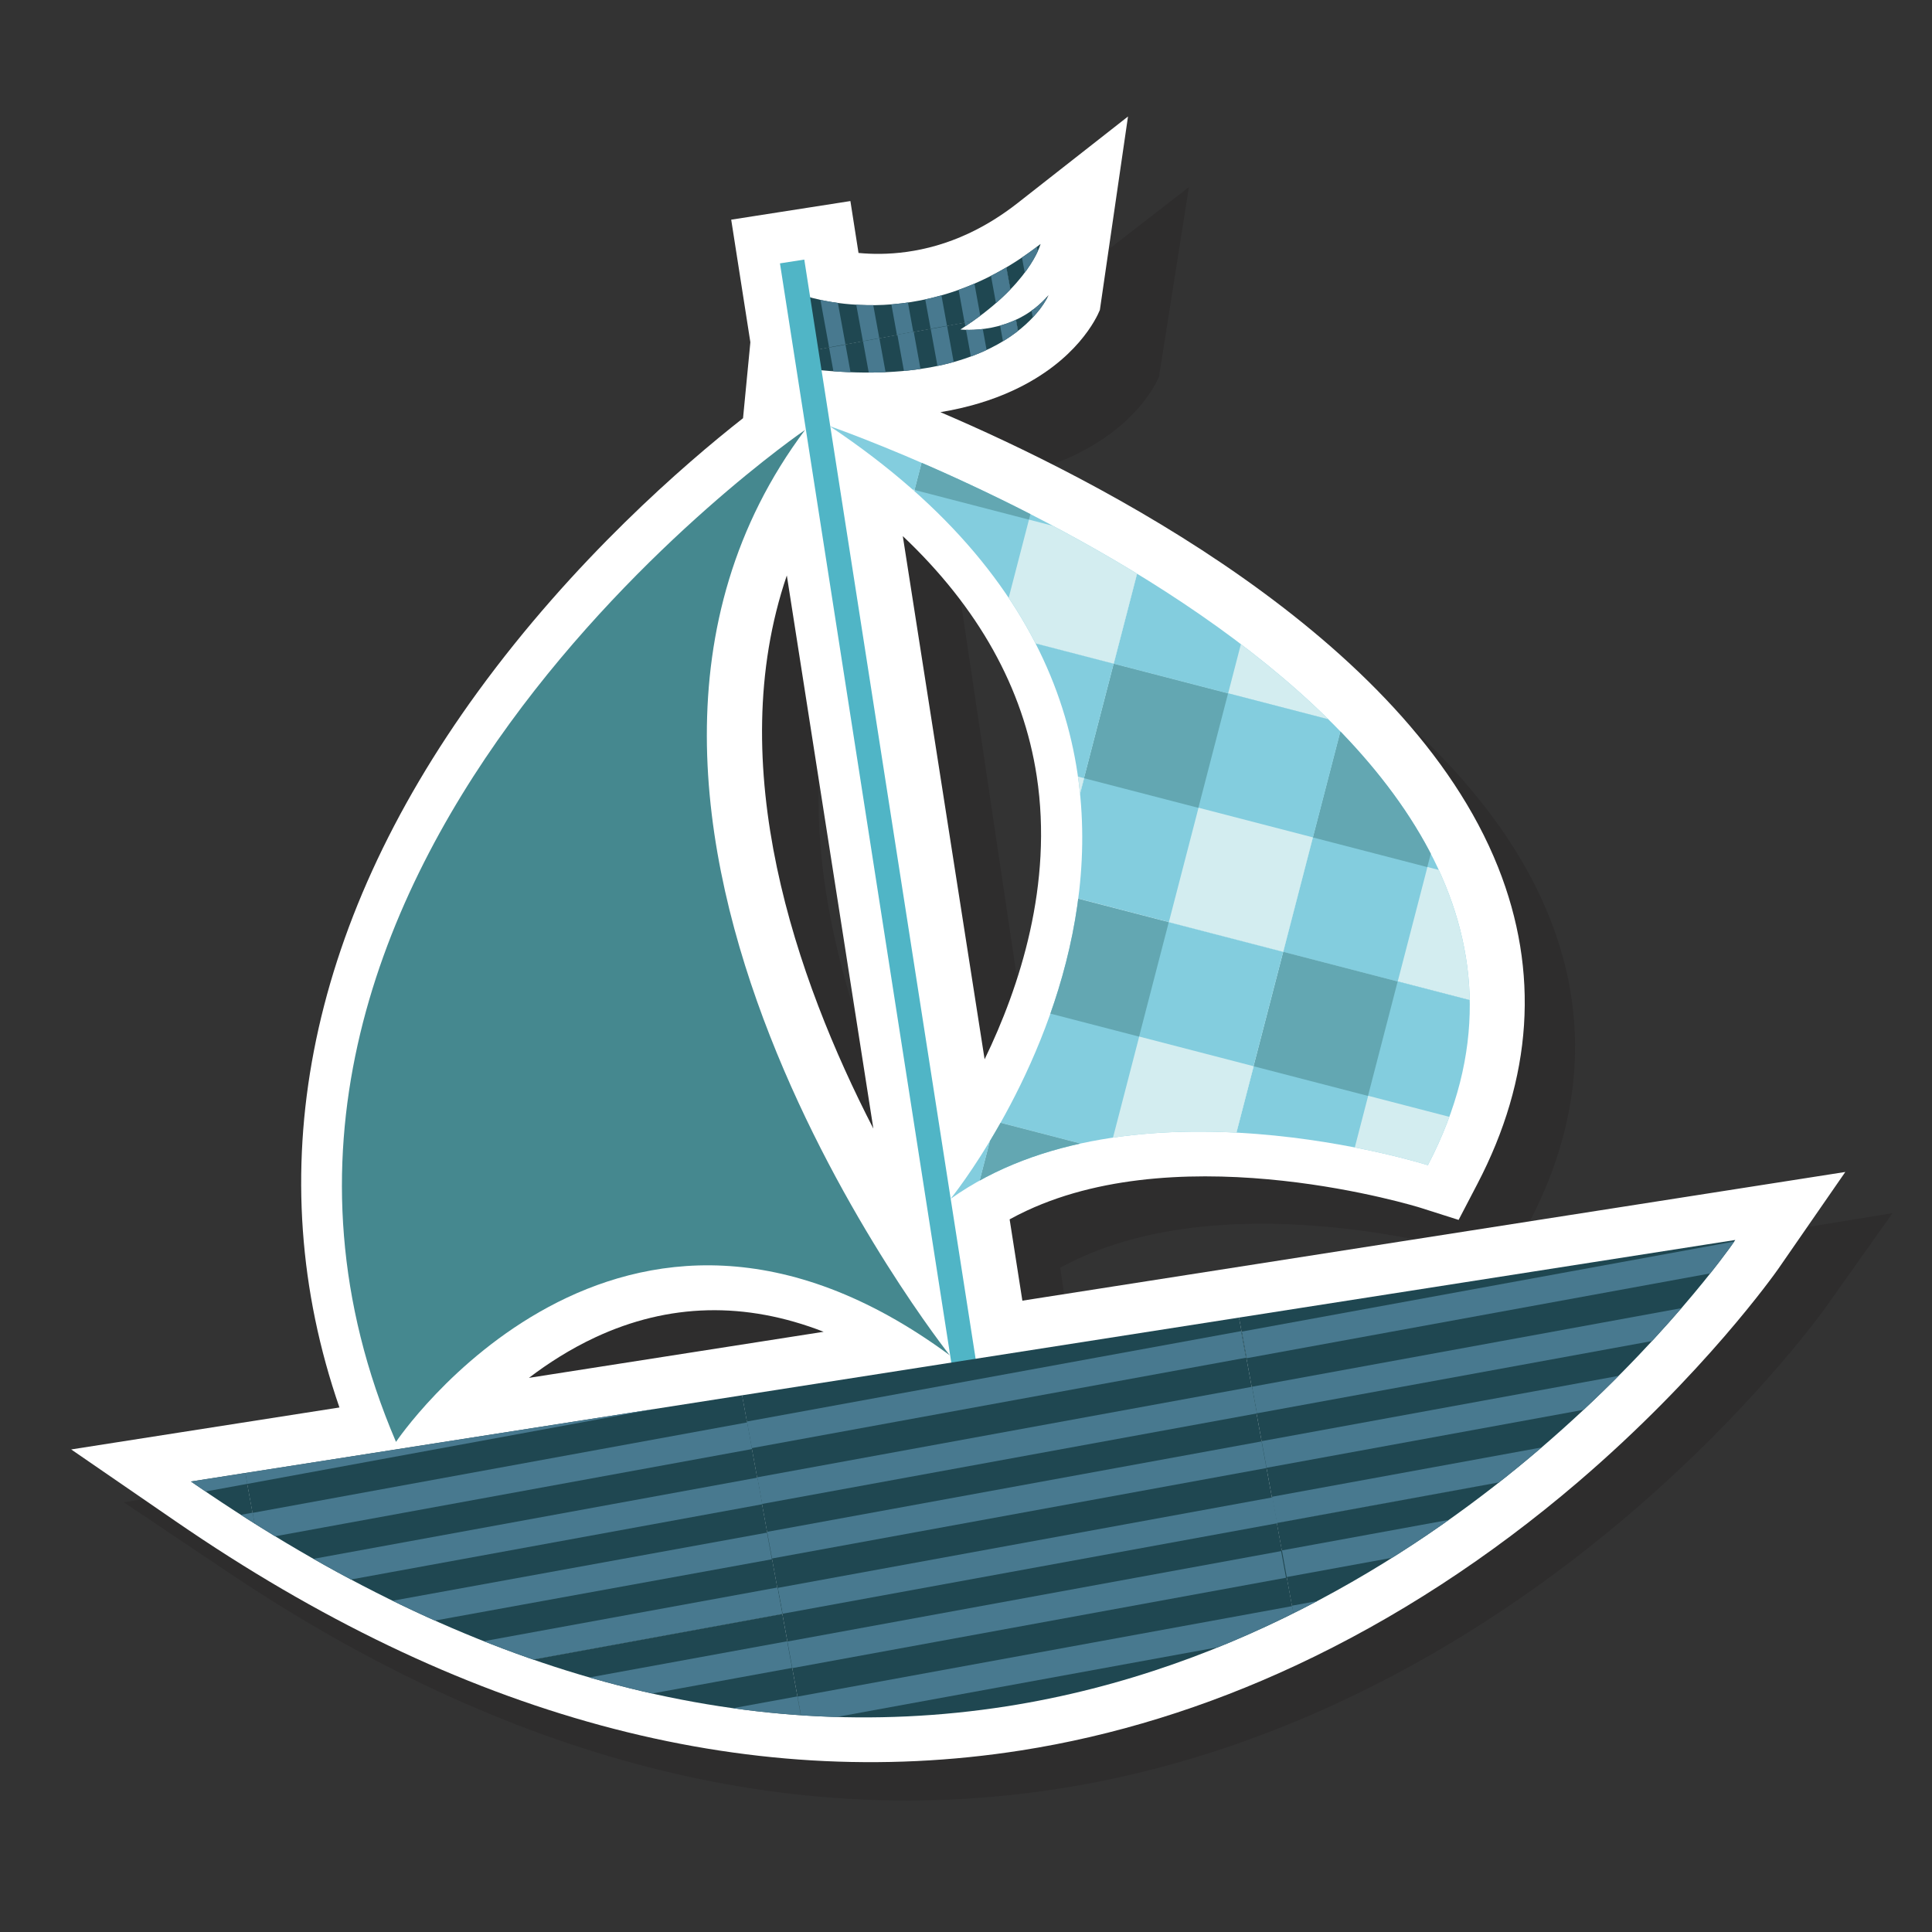 <?xml version="1.0" encoding="utf-8"?>
<!-- Generator: Adobe Illustrator 14.0.0, SVG Export Plug-In . SVG Version: 6.00 Build 43363)  -->
<!DOCTYPE svg PUBLIC "-//W3C//DTD SVG 1.1//EN" "http://www.w3.org/Graphics/SVG/1.1/DTD/svg11.dtd">
<svg version="1.1" id="Layer_1" xmlns="http://www.w3.org/2000/svg" xmlns:xlink="http://www.w3.org/1999/xlink" x="0px" y="0px"
	 width="200px" height="200px" viewBox="0 0 200 200" enable-background="new 0 0 200 200" xml:space="preserve">
<rect x="0" y="0" width="200" height="200" fill="#333333" stroke="none"/>
<g>
	<g opacity="0.31">
		<g>
			<path fill="#231F20" d="M110.979,139.468l-1.226-8.229c0.575-0.316,1.166-0.617,1.771-0.901
				c16.632-7.762,40.308-0.772,40.541-0.702l3.947,1.198l1.959-3.64c5.81-10.786,6.641-21.595,2.474-32.126
				c-9.239-23.356-41.13-39.014-57.004-45.549c2.779-0.478,5.311-1.246,7.579-2.305c6.5-3.034,8.602-7.372,8.957-8.212l3.099-19.635
				l-11.443,8.871c-1.643,1.271-3.364,2.333-5.117,3.151c-4.525,2.112-8.619,2.314-11.35,2.081l-0.783-5.248L82.083,30.23
				l1.848,12.403l-0.832,7.7C76.997,55.07,65.521,64.852,55.472,78.35c-17.926,24.075-23.044,49.075-14.971,72.639l-27.685,4.528
				l10.716,7.188c29.051,19.493,58.262,27.011,86.828,22.34c9.568-1.563,19.132-4.556,28.422-8.894
				c0.001,0.001,0.001,0.001,0.002-0.002c10.251-4.782,20.095-11.133,29.264-18.869c13.059-11.022,20.52-21.345,20.849-21.803
				l7.016-9.893L110.979,139.468z M99.44,62.115c7.715,7.171,12.266,15.273,13.559,24.193c1.586,10.941-1.965,21.354-5.663,28.738
				L99.44,62.115z M95.799,122.184c-7.791-15.093-15.226-36.621-8.347-55.962L95.799,122.184z M66.916,143.627
				c7.621-3.556,15.507-3.813,23.556-0.806l-30.414,4.971C62.06,146.285,64.356,144.824,66.916,143.627z"/>
		</g>
	</g>
	<g>
		<g>
			<path fill="#FFFFFF" d="M105.835,134.645l-1.318-8.418c0.575-0.318,1.168-0.617,1.774-0.9c16.63-7.766,40.489-0.381,40.725-0.308
				l3.979,1.266l1.93-3.701c5.729-10.962,6.455-21.996,2.162-32.799c-9.521-23.957-41.723-40.278-57.738-47.118
				c2.789-0.459,5.324-1.218,7.593-2.278c6.499-3.035,8.568-7.445,8.916-8.298l2.913-20.031l-11.408,8.946
				c-1.637,1.285-3.354,2.35-5.109,3.169c-4.523,2.112-8.638,2.276-11.381,2.01l-0.84-5.371l-12.339,1.927l1.984,12.691l-0.759,7.86
				c-6.085,4.78-17.513,14.657-27.472,28.344c-17.768,24.418-22.659,49.911-14.308,74.066l-27.769,4.344l10.84,7.455
				c29.383,20.212,58.809,28.19,87.462,23.707c9.598-1.499,19.177-4.46,28.469-8.799c0,0,0,0,0.002,0
				c10.249-4.786,20.076-11.174,29.21-18.984c13.008-11.131,20.402-21.601,20.728-22.065l6.946-10.037L105.835,134.645z
				 M93.457,55.496c7.825,7.403,12.476,15.729,13.866,24.857c1.706,11.193-1.755,21.798-5.396,29.305L93.457,55.496z M90.41,116.833
				c-7.983-15.503-15.672-37.571-8.958-57.263L90.41,116.833z M61.605,138.45c7.62-3.557,15.541-3.741,23.659-0.585l-30.51,4.771
				C56.752,141.115,59.043,139.647,61.605,138.45z"/>
		</g>
	</g>
	<g>
		<g>
			<g>
				<g>
					<defs>
						<path id="SVGID_1_" d="M82.929,30.486c0,0,12.138,4.688,24.791-5.232c0,0-1.063,4.234-8.298,8.853
							c0,0,5.487,0.691,9.125-3.558c0,0-4.042,9.932-24.404,7.69L82.929,30.486z"/>
					</defs>
					<clipPath id="SVGID_2_">
						<use xlink:href="#SVGID_1_"  overflow="visible"/>
					</clipPath>
					<g clip-path="url(#SVGID_2_)">
						<g>
							
								<rect x="101.945" y="-2.183" transform="matrix(-0.984 0.18 -0.18 -0.984 236.48 6.189)" fill="none" width="32.029" height="32.028"/>
						</g>
						<g>
							
								<rect x="101.945" y="-2.183" transform="matrix(-0.984 0.18 -0.18 -0.984 236.48 6.192)" fill="#1F4751" width="32.028" height="32.028"/>
						</g>
						<g>
							<g>
								
									<rect x="132.001" y="-4.911" transform="matrix(-0.984 0.18 -0.18 -0.984 265.549 -1.954)" fill="#48798F" width="1.724" height="32.028"/>
							</g>
							<g>
								
									<rect x="128.493" y="-4.269" transform="matrix(-0.984 0.18 -0.18 -0.984 258.712 -0.006)" fill="#48798F" width="1.726" height="32.028"/>
							</g>
							<g>
								
									<rect x="124.989" y="-3.627" transform="matrix(-0.984 0.18 -0.18 -0.984 251.87 1.86)" fill="#48798F" width="1.724" height="32.029"/>
							</g>
							<g>
								
									<rect x="121.481" y="-2.986" transform="matrix(-0.984 0.18 -0.18 -0.984 245.031 3.78)" fill="#48798F" width="1.725" height="32.03"/>
							</g>
							<g>
								
									<rect x="117.976" y="-2.343" transform="matrix(-0.984 0.18 -0.18 -0.984 238.195 5.738)" fill="#48798F" width="1.723" height="32.027"/>
							</g>
							<g>
								
									<rect x="114.466" y="-1.702" transform="matrix(-0.984 0.18 -0.18 -0.984 231.35 7.613)" fill="#48798F" width="1.726" height="32.028"/>
							</g>
							<g>
								
									<rect x="110.961" y="-1.059" transform="matrix(-0.984 0.18 -0.18 -0.984 224.512 9.527)" fill="#48798F" width="1.724" height="32.027"/>
							</g>
							<g>
								
									<rect x="107.454" y="-0.417" transform="matrix(-0.984 0.179 -0.179 -0.984 217.674 11.503)" fill="#48798F" width="1.725" height="32.027"/>
							</g>
							<g>
								
									<rect x="103.949" y="0.225" transform="matrix(-0.984 0.181 -0.181 -0.984 210.831 13.267)" fill="#48798F" width="1.724" height="32.027"/>
							</g>
						</g>
					</g>
					<g clip-path="url(#SVGID_2_)">
						<g>
							
								<rect x="107.713" y="29.32" transform="matrix(-0.984 0.18 -0.18 -0.984 253.596 67.653)" fill="none" width="32.028" height="32.03"/>
						</g>
						<g>
							
								<rect x="107.712" y="29.322" transform="matrix(-0.984 0.18 -0.18 -0.984 253.595 67.644)" fill="#1F4751" width="32.029" height="32.028"/>
						</g>
						<g>
							<g>
								
									<rect x="137.768" y="26.592" transform="matrix(-0.984 0.18 -0.18 -0.984 282.665 59.566)" fill="#48798F" width="1.725" height="32.028"/>
							</g>
							<g>
								
									<rect x="134.263" y="27.235" transform="matrix(-0.984 0.18 -0.18 -0.984 275.824 61.497)" fill="#48798F" width="1.724" height="32.027"/>
							</g>
							<g>
								
									<rect x="130.755" y="27.876" transform="matrix(-0.984 0.18 -0.18 -0.984 268.986 63.361)" fill="#48798F" width="1.724" height="32.028"/>
							</g>
							<g>
								
									<rect x="127.251" y="28.52" transform="matrix(-0.984 0.18 -0.18 -0.984 262.142 65.315)" fill="#48798F" width="1.722" height="32.027"/>
							</g>
							<g>
								
									<rect x="123.739" y="29.161" transform="matrix(-0.984 0.18 -0.18 -0.984 255.297 67.211)" fill="#48798F" width="1.727" height="32.027"/>
							</g>
							<g>
								
									<rect x="120.235" y="29.803" transform="matrix(-0.984 0.18 -0.18 -0.984 248.471 69.056)" fill="#48798F" width="1.726" height="32.028"/>
							</g>
							<g>
								
									<rect x="116.73" y="30.445" transform="matrix(-0.984 0.18 -0.18 -0.984 241.622 71.004)" fill="#48798F" width="1.723" height="32.027"/>
							</g>
							<g>
								
									<rect x="113.224" y="31.086" transform="matrix(-0.984 0.18 -0.18 -0.984 234.783 72.908)" fill="#48798F" width="1.723" height="32.03"/>
							</g>
							<g>
								
									<rect x="109.714" y="31.729" transform="matrix(-0.984 0.181 -0.181 -0.984 227.972 74.675)" fill="#48798F" width="1.726" height="32.029"/>
							</g>
						</g>
					</g>
					<g clip-path="url(#SVGID_2_)">
						<g>
							
								<rect x="70.443" y="3.585" transform="matrix(-0.984 0.18 -0.18 -0.984 175.027 23.309)" fill="none" width="32.026" height="32.029"/>
						</g>
						<g>
							
								<rect x="70.441" y="3.585" transform="matrix(-0.984 0.18 -0.18 -0.984 175.025 23.306)" fill="#1F4751" width="32.028" height="32.027"/>
						</g>
						<g>
							<g>
								
									<rect x="100.499" y="0.856" transform="matrix(-0.984 0.18 -0.18 -0.984 204.101 15.241)" fill="#48798F" width="1.722" height="32.027"/>
							</g>
							<g>
								
									<rect x="96.989" y="1.499" transform="matrix(-0.984 0.179 -0.179 -0.984 197.258 17.205)" fill="#48798F" width="1.725" height="32.027"/>
							</g>
							<g>
								
									<rect x="93.485" y="2.14" transform="matrix(-0.984 0.18 -0.18 -0.984 190.42 19.069)" fill="#48798F" width="1.724" height="32.027"/>
							</g>
							<g>
								
									<rect x="89.979" y="2.783" transform="matrix(-0.984 0.179 -0.179 -0.984 183.579 20.981)" fill="#48798F" width="1.722" height="32.028"/>
							</g>
							<g>
								
									<rect x="86.47" y="3.425" transform="matrix(-0.984 0.18 -0.18 -0.984 176.737 22.861)" fill="#48798F" width="1.725" height="32.027"/>
							</g>
							<g>
								
									<rect x="82.965" y="4.067" transform="matrix(-0.984 0.18 -0.18 -0.984 169.897 24.743)" fill="#48798F" width="1.722" height="32.025"/>
							</g>
							<g>
								
									<rect x="79.457" y="4.708" transform="matrix(-0.984 0.181 -0.181 -0.984 163.063 26.577)" fill="#48798F" width="1.725" height="32.028"/>
							</g>
							<g>
								
									<rect x="75.952" y="5.35" transform="matrix(-0.984 0.18 -0.18 -0.984 156.217 28.565)" fill="#48798F" width="1.724" height="32.029"/>
							</g>
							<g>
								
									<rect x="72.444" y="5.992" transform="matrix(-0.984 0.179 -0.179 -0.984 149.371 30.493)" fill="#48798F" width="1.724" height="32.028"/>
							</g>
						</g>
					</g>
					<g clip-path="url(#SVGID_2_)">
						<g>
							
								<rect x="76.209" y="35.09" transform="matrix(-0.984 0.18 -0.18 -0.984 192.143 84.761)" fill="none" width="32.028" height="32.028"/>
						</g>
						<g>
							
								<rect x="76.21" y="35.09" transform="matrix(-0.984 0.18 -0.18 -0.984 192.142 84.763)" fill="#1F4751" width="32.026" height="32.027"/>
						</g>
						<g>
							<g>
								
									<rect x="106.265" y="32.361" transform="matrix(-0.984 0.18 -0.18 -0.984 221.209 76.687)" fill="#48798F" width="1.723" height="32.027"/>
							</g>
							<g>
								
									<rect x="102.761" y="33.002" transform="matrix(-0.984 0.18 -0.18 -0.984 214.378 78.567)" fill="#48798F" width="1.722" height="32.027"/>
							</g>
							<g>
								
									<rect x="99.253" y="33.646" transform="matrix(-0.984 0.18 -0.18 -0.984 207.528 80.5)" fill="#48798F" width="1.724" height="32.025"/>
							</g>
							<g>
								
									<rect x="95.746" y="34.287" transform="matrix(-0.984 0.179 -0.179 -0.984 200.672 82.452)" fill="#48798F" width="1.723" height="32.027"/>
							</g>
							<g>
								
									<rect x="92.239" y="34.928" transform="matrix(-0.984 0.18 -0.18 -0.984 193.849 84.298)" fill="#48798F" width="1.723" height="32.028"/>
							</g>
							<g>
								
									<rect x="88.732" y="35.571" transform="matrix(-0.984 0.18 -0.18 -0.984 187.003 86.217)" fill="#48798F" width="1.724" height="32.025"/>
							</g>
							<g>
								
									<rect x="85.227" y="36.213" transform="matrix(-0.984 0.18 -0.18 -0.984 180.187 88.064)" fill="#48798F" width="1.724" height="32.027"/>
							</g>
							<g>
								
									<rect x="81.72" y="36.855" transform="matrix(-0.984 0.18 -0.18 -0.984 173.327 90.018)" fill="#48798F" width="1.723" height="32.028"/>
							</g>
							<g>
								
									<rect x="78.213" y="37.497" transform="matrix(-0.984 0.18 -0.18 -0.984 166.498 91.893)" fill="#48798F" width="1.723" height="32.027"/>
							</g>
						</g>
					</g>
				</g>
			</g>
		</g>
		<g>
			<g>
				
					<rect x="30.831" y="85.448" transform="matrix(-0.154 -0.988 0.988 -0.154 19.678 190.285)" fill="#50B5C6" width="120.851" height="2.549"/>
			</g>
		</g>
		<g>
			<g>
				<defs>
					<path id="SVGID_3_" d="M19.764,153.364l0.551,0.378c28.303,19.471,56.523,27.174,83.881,22.896
						c24.339-3.807,43.46-16.594,55.215-26.65c12.728-10.89,19.802-21.018,19.873-21.117l0.353-0.511L19.764,153.364z"/>
				</defs>
				<clipPath id="SVGID_4_">
					<use xlink:href="#SVGID_3_"  overflow="visible"/>
				</clipPath>
				<g clip-path="url(#SVGID_4_)">
					<g>
						
							<rect x="178.182" y="92.048" transform="matrix(-0.984 0.18 -0.18 -0.984 426.325 197.438)" fill="none" width="52.041" height="52.039"/>
					</g>
					<g>
						
							<rect x="178.183" y="92.048" transform="matrix(-0.18 -0.984 0.984 -0.18 124.834 340.191)" fill="#1F4751" width="52.038" height="52.039"/>
					</g>
					<g>
						<g>
							
								<rect x="207.236" y="116.264" transform="matrix(-0.179 -0.984 0.984 -0.179 106.056 373.046)" fill="#48798F" width="2.8" height="52.039"/>
						</g>
						<g>
							
								<rect x="206.193" y="110.567" transform="matrix(-0.18 -0.984 0.984 -0.18 110.601 365.374)" fill="#48798F" width="2.8" height="52.041"/>
						</g>
						<g>
							
								<rect x="205.148" y="104.869" transform="matrix(-0.18 -0.984 0.984 -0.18 114.945 357.611)" fill="#48798F" width="2.802" height="52.04"/>
						</g>
						<g>
							
								<rect x="204.105" y="99.171" transform="matrix(-0.18 -0.984 0.984 -0.18 119.41 349.898)" fill="#48798F" width="2.801" height="52.04"/>
						</g>
						<g>
							
								<rect x="203.062" y="93.473" transform="matrix(-0.18 -0.984 0.984 -0.18 123.771 342.142)" fill="#48798F" width="2.802" height="52.04"/>
						</g>
						<g>
							
								<rect x="202.019" y="87.777" transform="matrix(-0.18 -0.984 0.984 -0.18 128.068 334.366)" fill="#48798F" width="2.802" height="52.039"/>
						</g>
						<g>
							
								<rect x="200.976" y="82.077" transform="matrix(-0.18 -0.984 0.984 -0.18 132.443 326.618)" fill="#48798F" width="2.802" height="52.042"/>
						</g>
						<g>
							
								<rect x="199.935" y="76.381" transform="matrix(-0.18 -0.984 0.984 -0.18 136.784 318.86)" fill="#48798F" width="2.798" height="52.038"/>
						</g>
						<g>
							
								<rect x="198.889" y="70.682" transform="matrix(-0.18 -0.984 0.984 -0.18 141.238 311.132)" fill="#48798F" width="2.804" height="52.04"/>
						</g>
					</g>
				</g>
				<g clip-path="url(#SVGID_4_)">
					<g>
						
							<rect x="187.553" y="143.237" transform="matrix(-0.984 0.18 -0.18 -0.984 454.137 297.285)" fill="none" width="52.041" height="52.04"/>
					</g>
					<g>
						
							<rect x="187.554" y="143.237" transform="matrix(-0.18 -0.984 0.984 -0.18 85.535 409.813)" fill="#1F4751" width="52.04" height="52.038"/>
					</g>
					<g>
						<g>
							
								<rect x="216.605" y="167.454" transform="matrix(-0.18 -0.984 0.984 -0.18 66.986 442.775)" fill="#48798F" width="2.802" height="52.038"/>
						</g>
						<g>
							
								<rect x="215.563" y="161.754" transform="matrix(-0.18 -0.984 0.984 -0.18 71.36 435.024)" fill="#48798F" width="2.802" height="52.042"/>
						</g>
						<g>
							
								<rect x="214.523" y="156.06" transform="matrix(-0.18 -0.984 0.984 -0.18 75.681 427.247)" fill="#48798F" width="2.8" height="52.037"/>
						</g>
						<g>
							
								<rect x="213.479" y="150.36" transform="matrix(-0.179 -0.984 0.984 -0.179 79.943 419.433)" fill="#48798F" width="2.801" height="52.038"/>
						</g>
						<g>
							
								<rect x="212.433" y="144.662" transform="matrix(-0.18 -0.984 0.984 -0.18 84.382 411.722)" fill="#48798F" width="2.803" height="52.041"/>
						</g>
						<g>
							
								<rect x="211.391" y="138.965" transform="matrix(-0.18 -0.984 0.984 -0.18 88.758 403.973)" fill="#48798F" width="2.803" height="52.038"/>
						</g>
						<g>
							
								<rect x="210.347" y="133.267" transform="matrix(-0.181 -0.984 0.984 -0.181 93.403 396.363)" fill="#48798F" width="2.801" height="52.042"/>
						</g>
						<g>
							
								<rect x="209.306" y="127.571" transform="matrix(-0.18 -0.984 0.984 -0.18 97.563 388.507)" fill="#48798F" width="2.799" height="52.04"/>
						</g>
						<g>
							
								<rect x="208.262" y="121.872" transform="matrix(-0.18 -0.984 0.984 -0.18 101.922 380.749)" fill="#48798F" width="2.8" height="52.04"/>
						</g>
					</g>
				</g>
				<g clip-path="url(#SVGID_4_)">
					<g>
						
							<rect x="126.99" y="101.42" transform="matrix(-0.984 0.18 -0.18 -0.984 326.472 225.237)" fill="none" width="52.042" height="52.039"/>
					</g>
					<g>
						
							<rect x="126.991" y="101.418" transform="matrix(-0.18 -0.984 0.984 -0.18 55.215 300.901)" fill="#1F4751" width="52.039" height="52.042"/>
					</g>
					<g>
						<g>
							
								<rect x="156.044" y="125.635" transform="matrix(-0.18 -0.984 0.984 -0.18 36.656 333.86)" fill="#48798F" width="2.801" height="52.042"/>
						</g>
						<g>
							
								<rect x="155.002" y="119.937" transform="matrix(-0.18 -0.984 0.984 -0.18 40.956 326.063)" fill="#48798F" width="2.802" height="52.042"/>
						</g>
						<g>
							
								<rect x="153.959" y="114.241" transform="matrix(-0.18 -0.984 0.984 -0.18 45.413 318.366)" fill="#48798F" width="2.8" height="52.041"/>
						</g>
						<g>
							
								<rect x="152.915" y="108.543" transform="matrix(-0.18 -0.984 0.984 -0.18 49.775 310.607)" fill="#48798F" width="2.801" height="52.039"/>
						</g>
						<g>
							
								<rect x="151.872" y="102.844" transform="matrix(-0.18 -0.984 0.984 -0.18 54.198 302.885)" fill="#48798F" width="2.802" height="52.041"/>
						</g>
						<g>
							
								<rect x="150.829" y="97.147" transform="matrix(-0.179 -0.984 0.984 -0.179 58.325 294.997)" fill="#48798F" width="2.802" height="52.039"/>
						</g>
						<g>
							
								<rect x="149.785" y="91.45" transform="matrix(-0.18 -0.984 0.984 -0.18 62.874 287.344)" fill="#48798F" width="2.803" height="52.039"/>
						</g>
						<g>
							
								<rect x="148.745" y="85.752" transform="matrix(-0.18 -0.984 0.984 -0.18 67.232 279.588)" fill="#48798F" width="2.799" height="52.041"/>
						</g>
						<g>
							
								<rect x="147.698" y="80.053" transform="matrix(-0.18 -0.984 0.984 -0.18 71.568 271.818)" fill="#48798F" width="2.802" height="52.041"/>
						</g>
					</g>
				</g>
				<g clip-path="url(#SVGID_4_)">
					<g>
						
							<rect x="136.363" y="152.607" transform="matrix(-0.984 0.18 -0.18 -0.984 354.278 325.095)" fill="none" width="52.041" height="52.042"/>
					</g>
					<g>
						
							<rect x="136.363" y="152.608" transform="matrix(-0.18 -0.984 0.984 -0.18 15.916 370.523)" fill="#1F4751" width="52.042" height="52.039"/>
					</g>
					<g>
						<g>
							
								<rect x="165.417" y="176.826" transform="matrix(-0.18 -0.984 0.984 -0.18 -2.646 403.486)" fill="#48798F" width="2.802" height="52.039"/>
						</g>
						<g>
							
								<rect x="164.375" y="171.128" transform="matrix(-0.18 -0.984 0.984 -0.18 1.707 395.72)" fill="#48798F" width="2.798" height="52.041"/>
						</g>
						<g>
							
								<rect x="163.332" y="165.431" transform="matrix(-0.18 -0.984 0.984 -0.18 6.069 387.961)" fill="#48798F" width="2.799" height="52.04"/>
						</g>
						<g>
							
								<rect x="162.287" y="159.731" transform="matrix(-0.18 -0.984 0.984 -0.18 10.497 380.251)" fill="#48798F" width="2.8" height="52.041"/>
						</g>
						<g>
							
								<rect x="161.243" y="154.034" transform="matrix(-0.18 -0.984 0.984 -0.18 14.77 372.421)" fill="#48798F" width="2.803" height="52.039"/>
						</g>
						<g>
							
								<rect x="160.2" y="148.337" transform="matrix(-0.18 -0.984 0.984 -0.18 19.143 364.674)" fill="#48798F" width="2.803" height="52.039"/>
						</g>
						<g>
							
								<rect x="159.157" y="142.639" transform="matrix(-0.18 -0.984 0.984 -0.18 23.517 356.926)" fill="#48798F" width="2.803" height="52.039"/>
						</g>
						<g>
							
								<rect x="158.113" y="136.94" transform="matrix(-0.18 -0.984 0.984 -0.18 27.944 349.215)" fill="#48798F" width="2.804" height="52.042"/>
						</g>
						<g>
							
								<rect x="157.071" y="131.242" transform="matrix(-0.18 -0.984 0.984 -0.18 32.289 341.444)" fill="#48798F" width="2.801" height="52.042"/>
						</g>
					</g>
				</g>
				<g clip-path="url(#SVGID_4_)">
					<g>
						
							<rect x="75.801" y="110.792" transform="matrix(-0.984 0.18 -0.18 -0.984 226.616 253.049)" fill="none" width="52.041" height="52.039"/>
					</g>
					<g>
						
							<rect x="75.801" y="110.791" transform="matrix(-0.18 -0.984 0.984 -0.18 -14.418 261.605)" fill="#1F4751" width="52.04" height="52.04"/>
					</g>
					<g>
						<g>
							
								<rect x="104.853" y="135.008" transform="matrix(-0.18 -0.984 0.984 -0.18 -32.945 294.608)" fill="#48798F" width="2.802" height="52.04"/>
						</g>
						<g>
							
								<rect x="103.811" y="129.31" transform="matrix(-0.18 -0.984 0.984 -0.18 -28.66 286.764)" fill="#48798F" width="2.802" height="52.039"/>
						</g>
						<g>
							
								<rect x="102.769" y="123.614" transform="matrix(-0.18 -0.984 0.984 -0.18 -24.242 279.062)" fill="#48798F" width="2.802" height="52.039"/>
						</g>
						<g>
							
								<rect x="101.726" y="117.916" transform="matrix(-0.18 -0.984 0.984 -0.18 -19.941 271.242)" fill="#48798F" width="2.799" height="52.04"/>
						</g>
						<g>
							
								<rect x="100.682" y="112.218" transform="matrix(-0.179 -0.984 0.984 -0.179 -15.589 263.472)" fill="#48798F" width="2.802" height="52.039"/>
						</g>
						<g>
							
								<rect x="99.638" y="106.52" transform="matrix(-0.179 -0.984 0.984 -0.179 -11.25 255.693)" fill="#48798F" width="2.801" height="52.038"/>
						</g>
						<g>
							
								<rect x="98.596" y="100.822" transform="matrix(-0.181 -0.984 0.984 -0.181 -6.7 248.103)" fill="#48798F" width="2.801" height="52.041"/>
						</g>
						<g>
							
								<rect x="97.552" y="95.123" transform="matrix(-0.18 -0.984 0.984 -0.18 -2.377 240.307)" fill="#48798F" width="2.802" height="52.042"/>
						</g>
						<g>
							
								<rect x="96.508" y="89.424" transform="matrix(-0.18 -0.984 0.984 -0.18 1.992 232.548)" fill="#48798F" width="2.803" height="52.039"/>
						</g>
					</g>
				</g>
				<g clip-path="url(#SVGID_4_)">
					<g>
						
							<rect x="85.172" y="161.981" transform="matrix(-0.984 0.18 -0.18 -0.984 254.427 352.901)" fill="none" width="52.041" height="52.04"/>
					</g>
					<g>
						
							<rect x="85.173" y="161.981" transform="matrix(-0.18 -0.984 0.984 -0.18 -53.709 331.234)" fill="#1F4751" width="52.04" height="52.04"/>
					</g>
					<g>
						<g>
							
								<rect x="114.227" y="186.198" transform="matrix(-0.18 -0.984 0.984 -0.18 -72.332 364.13)" fill="#48798F" width="2.802" height="52.04"/>
						</g>
						<g>
							
								<rect x="113.183" y="180.5" transform="matrix(-0.18 -0.984 0.984 -0.18 -67.958 356.381)" fill="#48798F" width="2.802" height="52.039"/>
						</g>
						<g>
							
								<rect x="112.14" y="174.802" transform="matrix(-0.18 -0.984 0.984 -0.18 -63.516 348.715)" fill="#48798F" width="2.8" height="52.042"/>
						</g>
						<g>
							
								<rect x="111.096" y="169.103" transform="matrix(-0.18 -0.984 0.984 -0.18 -59.159 340.94)" fill="#48798F" width="2.802" height="52.039"/>
						</g>
						<g>
							
								<rect x="110.053" y="163.405" transform="matrix(-0.18 -0.984 0.984 -0.18 -54.786 333.191)" fill="#48798F" width="2.802" height="52.041"/>
						</g>
						<g>
							
								<rect x="109.01" y="157.707" transform="matrix(-0.18 -0.984 0.984 -0.18 -50.461 325.384)" fill="#48798F" width="2.802" height="52.041"/>
						</g>
						<g>
							
								<rect x="107.967" y="152.011" transform="matrix(-0.181 -0.983 0.983 -0.181 -45.889 317.86)" fill="#48798F" width="2.801" height="52.04"/>
						</g>
						<g>
							
								<rect x="106.924" y="146.312" transform="matrix(-0.18 -0.984 0.984 -0.18 -41.666 309.94)" fill="#48798F" width="2.802" height="52.042"/>
						</g>
						<g>
							<polygon fill="#48798F" points="132.625,160.57 133.128,163.327 81.938,172.699 81.437,169.944 							"/>
						</g>
					</g>
				</g>
				<g clip-path="url(#SVGID_4_)">
					<g>
						
							<rect x="24.613" y="120.164" transform="matrix(-0.984 0.18 -0.18 -0.984 126.767 280.857)" fill="none" width="52.039" height="52.04"/>
					</g>
					<g>
						
							<rect x="24.613" y="120.164" transform="matrix(-0.18 -0.984 0.984 -0.18 -84.045 222.31)" fill="#1F4751" width="52.039" height="52.039"/>
					</g>
					<g>
						<g>
							
								<rect x="53.665" y="144.381" transform="matrix(-0.18 -0.984 0.984 -0.18 -102.632 255.254)" fill="#48798F" width="2.801" height="52.039"/>
						</g>
						<g>
							
								<rect x="52.621" y="138.682" transform="matrix(-0.179 -0.984 0.984 -0.179 -98.348 247.335)" fill="#48798F" width="2.804" height="52.04"/>
						</g>
						<g>
							
								<rect x="51.578" y="132.985" transform="matrix(-0.18 -0.984 0.984 -0.18 -93.872 239.778)" fill="#48798F" width="2.801" height="52.04"/>
						</g>
						<g>
							
								<rect x="50.533" y="127.286" transform="matrix(-0.18 -0.984 0.984 -0.18 -89.508 232.008)" fill="#48798F" width="2.803" height="52.04"/>
						</g>
						<g>
							
								<rect x="49.491" y="121.589" transform="matrix(-0.181 -0.984 0.984 -0.181 -85.1 224.322)" fill="#48798F" width="2.801" height="52.041"/>
						</g>
						<g>
							
								<rect x="48.448" y="115.891" transform="matrix(-0.18 -0.984 0.984 -0.18 -80.772 216.485)" fill="#48798F" width="2.803" height="52.038"/>
						</g>
						<g>
							
								<rect x="47.405" y="110.194" transform="matrix(-0.18 -0.984 0.984 -0.18 -76.411 208.716)" fill="#48798F" width="2.803" height="52.04"/>
						</g>
						<g>
							
								<rect x="46.362" y="104.496" transform="matrix(-0.18 -0.984 0.984 -0.18 -72.033 200.976)" fill="#48798F" width="2.802" height="52.039"/>
						</g>
						<g>
							
								<rect x="45.319" y="98.797" transform="matrix(-0.18 -0.984 0.984 -0.18 -67.646 193.245)" fill="#48798F" width="2.802" height="52.04"/>
						</g>
					</g>
				</g>
				<g clip-path="url(#SVGID_4_)">
					<g>
						
							<rect x="33.982" y="171.352" transform="matrix(-0.984 0.18 -0.18 -0.984 154.568 380.713)" fill="none" width="52.041" height="52.041"/>
					</g>
					<g>
						
							<rect x="33.983" y="171.352" transform="matrix(-0.18 -0.984 0.984 -0.18 -123.339 291.934)" fill="#1F4751" width="52.04" height="52.039"/>
					</g>
					<g>
						<g>
							
								<rect x="63.035" y="195.569" transform="matrix(-0.179 -0.984 0.984 -0.179 -141.99 324.747)" fill="#48798F" width="2.802" height="52.039"/>
						</g>
						<g>
							
								<rect x="61.992" y="189.871" transform="matrix(-0.18 -0.984 0.984 -0.18 -137.547 317.139)" fill="#48798F" width="2.803" height="52.04"/>
						</g>
						<g>
							
								<rect x="60.949" y="184.175" transform="matrix(-0.18 -0.984 0.984 -0.18 -133.179 309.38)" fill="#48798F" width="2.801" height="52.04"/>
						</g>
						<g>
							
								<rect x="59.907" y="178.476" transform="matrix(-0.18 -0.984 0.984 -0.18 -128.787 301.663)" fill="#48798F" width="2.801" height="52.039"/>
						</g>
						<g>
							
								<rect x="58.864" y="172.778" transform="matrix(-0.18 -0.984 0.984 -0.18 -124.414 293.912)" fill="#48798F" width="2.801" height="52.042"/>
						</g>
						<g>
							
								<rect x="57.821" y="167.082" transform="matrix(-0.18 -0.984 0.984 -0.18 -120.067 286.111)" fill="#48798F" width="2.8" height="52.038"/>
						</g>
						<g>
							
								<rect x="56.776" y="161.382" transform="matrix(-0.18 -0.984 0.984 -0.18 -115.679 278.388)" fill="#48798F" width="2.803" height="52.041"/>
						</g>
						<g>
							
								<rect x="55.733" y="155.685" transform="matrix(-0.18 -0.984 0.984 -0.18 -111.326 270.6)" fill="#48798F" width="2.801" height="52.041"/>
						</g>
						<g>
							
								<rect x="54.691" y="149.988" transform="matrix(-0.18 -0.984 0.984 -0.18 -106.957 262.842)" fill="#48798F" width="2.802" height="52.039"/>
						</g>
					</g>
				</g>
				<g clip-path="url(#SVGID_4_)">
					<g>
						
							<rect x="-26.581" y="129.533" transform="matrix(-0.984 0.18 -0.18 -0.984 26.9 308.667)" fill="none" width="52.044" height="52.043"/>
					</g>
					<g>
						
							<rect x="-26.578" y="129.535" transform="matrix(-0.18 -0.984 0.984 -0.18 -153.669 183.018)" fill="#1F4751" width="52.042" height="52.039"/>
					</g>
					<g>
						<g>
							
								<rect x="2.474" y="153.752" transform="matrix(-0.18 -0.984 0.984 -0.18 -172.244 216.028)" fill="#48798F" width="2.803" height="52.039"/>
						</g>
						<g>
							
								<rect x="1.431" y="148.053" transform="matrix(-0.18 -0.984 0.984 -0.18 -167.894 208.169)" fill="#48798F" width="2.802" height="52.042"/>
						</g>
						<g>
							
								<rect x="0.387" y="142.357" transform="matrix(-0.18 -0.984 0.984 -0.18 -163.522 200.41)" fill="#48798F" width="2.803" height="52.038"/>
						</g>
						<g>
							
								<rect x="-0.655" y="136.659" transform="matrix(-0.18 -0.984 0.984 -0.18 -159.145 192.671)" fill="#48798F" width="2.802" height="52.038"/>
						</g>
						<g>
							
								<rect x="-1.7" y="130.961" transform="matrix(-0.18 -0.984 0.984 -0.18 -154.78 184.877)" fill="#48798F" width="2.803" height="52.04"/>
						</g>
						<g>
							
								<rect x="-2.741" y="125.264" transform="matrix(-0.179 -0.984 0.984 -0.179 -150.406 177.114)" fill="#48798F" width="2.802" height="52.037"/>
						</g>
						<g>
							
								<rect x="-3.784" y="119.566" transform="matrix(-0.181 -0.984 0.984 -0.181 -146.007 169.535)" fill="#48798F" width="2.801" height="52.041"/>
						</g>
						<g>
							
								<rect x="-4.826" y="113.869" transform="matrix(-0.18 -0.984 0.984 -0.18 -141.646 161.706)" fill="#48798F" width="2.799" height="52.04"/>
						</g>
						<g>
							
								<rect x="-5.871" y="108.169" transform="matrix(-0.181 -0.984 0.984 -0.181 -137.264 154.022)" fill="#48798F" width="2.799" height="52.044"/>
						</g>
					</g>
				</g>
				<g clip-path="url(#SVGID_4_)">
					<g>
						<polygon fill="none" points="-12.095,237.025 39.093,227.654 29.724,176.465 -21.47,185.836 						"/>
					</g>
					<g>
						
							<rect x="-17.205" y="180.726" transform="matrix(-0.18 -0.984 0.984 -0.18 -192.966 252.635)" fill="#1F4751" width="52.038" height="52.038"/>
					</g>
					<g>
						<g>
							
								<rect x="11.846" y="204.942" transform="matrix(-0.18 -0.984 0.984 -0.18 -211.565 285.534)" fill="#48798F" width="2.802" height="52.038"/>
						</g>
						<g>
							
								<rect x="10.801" y="199.243" transform="matrix(-0.18 -0.984 0.984 -0.18 -207.168 277.884)" fill="#48798F" width="2.803" height="52.042"/>
						</g>
						<g>
							
								<rect x="9.758" y="193.545" transform="matrix(-0.18 -0.984 0.984 -0.18 -202.804 270.096)" fill="#48798F" width="2.803" height="52.041"/>
						</g>
						<g>
							
								<rect x="8.716" y="187.847" transform="matrix(-0.18 -0.984 0.984 -0.18 -198.424 262.371)" fill="#48798F" width="2.801" height="52.041"/>
						</g>
						<g>
							
								<rect x="7.672" y="182.151" transform="matrix(-0.18 -0.984 0.984 -0.18 -194.073 254.526)" fill="#48798F" width="2.803" height="52.039"/>
						</g>
						<g>
							
								<rect x="6.631" y="176.453" transform="matrix(-0.18 -0.984 0.984 -0.18 -189.677 246.871)" fill="#48798F" width="2.801" height="52.04"/>
						</g>
						<g>
							
								<rect x="5.587" y="170.754" transform="matrix(-0.18 -0.984 0.984 -0.18 -185.305 239.119)" fill="#48798F" width="2.801" height="52.042"/>
						</g>
						<g>
							
								<rect x="4.543" y="165.057" transform="matrix(-0.181 -0.984 0.984 -0.181 -180.918 231.431)" fill="#48798F" width="2.801" height="52.04"/>
						</g>
						<g>
							
								<rect x="3.501" y="159.359" transform="matrix(-0.18 -0.984 0.984 -0.18 -176.572 223.545)" fill="#48798F" width="2.802" height="52.041"/>
						</g>
					</g>
				</g>
			</g>
		</g>
		<g>
			<g>
				<g>
					<g>
						<defs>
							<path id="SVGID_5_" d="M85.882,44.11c0,0,86.313,29.834,61.931,76.511c0,0-30.779-9.789-49.416,3.488
								C98.396,124.109,136.222,77.686,85.882,44.11z"/>
						</defs>
						<clipPath id="SVGID_6_">
							<use xlink:href="#SVGID_5_"  overflow="visible"/>
						</clipPath>
						<g clip-path="url(#SVGID_6_)">
							
								<rect x="141.645" y="53.857" transform="matrix(-0.968 -0.251 0.251 -0.968 286.226 168.718)" fill="none" width="24.47" height="24.472"/>
							
								<rect x="141.645" y="53.858" transform="matrix(0.968 0.251 -0.251 0.968 21.535 -36.533)" fill="#83CDDE" width="24.47" height="24.47"/>
							
								<rect x="143.377" y="52.517" transform="matrix(0.968 0.251 -0.251 0.968 19.506 -35.651)" fill="#63A7B2" width="12.237" height="12.236"/>
							
								<rect x="152.147" y="67.432" transform="matrix(0.968 0.251 -0.251 0.968 23.551 -37.398)" fill="#D3EDF0" width="12.236" height="12.236"/>
						</g>
						<g clip-path="url(#SVGID_6_)">
							
								<rect x="135.497" y="77.545" transform="matrix(-0.968 -0.251 0.251 -0.968 268.19 213.778)" fill="none" width="24.471" height="24.47"/>
							
								<rect x="135.498" y="77.543" transform="matrix(0.968 0.251 -0.251 0.968 27.275 -34.218)" fill="#83CDDE" width="24.471" height="24.473"/>
							
								<rect x="137.231" y="76.203" transform="matrix(0.968 0.251 -0.251 0.968 25.269 -33.363)" fill="#63A7B2" width="12.235" height="12.236"/>
							
								<rect x="146" y="91.12" transform="matrix(0.968 0.251 -0.251 0.968 29.309 -35.099)" fill="#D3EDF0" width="12.236" height="12.234"/>
						</g>
						<g clip-path="url(#SVGID_6_)">
							
								<rect x="129.353" y="101.229" transform="matrix(-0.968 -0.251 0.251 -0.968 250.131 258.863)" fill="none" width="24.47" height="24.473"/>
							
								<rect x="129.352" y="101.233" transform="matrix(0.968 0.251 -0.251 0.968 33.046 -31.931)" fill="#83CDDE" width="24.47" height="24.469"/>
							
								<rect x="131.084" y="99.891" transform="matrix(0.968 0.251 -0.251 0.968 31.024 -31.062)" fill="#63A7B2" width="12.236" height="12.235"/>
							
								<rect x="139.854" y="114.808" transform="matrix(0.968 0.251 -0.251 0.968 35.072 -32.802)" fill="#D3EDF0" width="12.237" height="12.234"/>
						</g>
						<g clip-path="url(#SVGID_6_)">
							
								<rect x="123.208" y="124.919" transform="matrix(-0.968 -0.251 0.251 -0.968 232.103 303.925)" fill="none" width="24.469" height="24.469"/>
							
								<rect x="123.208" y="124.916" transform="matrix(0.968 0.251 -0.251 0.968 38.782 -29.617)" fill="#83CDDE" width="24.469" height="24.472"/>
							
								<rect x="124.94" y="123.577" transform="matrix(0.968 0.251 -0.251 0.968 36.779 -28.761)" fill="#63A7B2" width="12.235" height="12.235"/>
							
								<rect x="133.709" y="138.492" transform="matrix(0.968 0.251 -0.251 0.968 40.793 -30.478)" fill="#D3EDF0" width="12.235" height="12.236"/>
						</g>
						<g clip-path="url(#SVGID_6_)">
							
								<rect x="117.96" y="47.713" transform="matrix(-0.968 -0.251 0.251 -0.968 241.164 150.668)" fill="none" width="24.47" height="24.47"/>
							
								<rect x="117.959" y="47.711" transform="matrix(0.968 0.251 -0.251 0.968 19.225 -30.772)" fill="#83CDDE" width="24.47" height="24.472"/>
							
								<rect x="119.691" y="46.371" transform="matrix(0.968 0.251 -0.251 0.968 17.218 -29.918)" fill="#63A7B2" width="12.235" height="12.236"/>
							
								<rect x="128.461" y="61.288" transform="matrix(0.968 0.251 -0.251 0.968 21.24 -31.636)" fill="#D3EDF0" width="12.236" height="12.235"/>
						</g>
						<g clip-path="url(#SVGID_6_)">
							
								<rect x="111.813" y="71.397" transform="matrix(-0.968 -0.251 0.251 -0.968 223.106 195.748)" fill="none" width="24.469" height="24.473"/>
							
								<rect x="111.813" y="71.4" transform="matrix(0.968 0.251 -0.251 0.968 24.99 -28.482)" fill="#83CDDE" width="24.469" height="24.47"/>
							
								<rect x="113.545" y="70.058" transform="matrix(0.968 0.251 -0.251 0.968 22.956 -27.602)" fill="#63A7B2" width="12.236" height="12.235"/>
							
								<rect x="122.315" y="84.973" transform="matrix(0.968 0.251 -0.251 0.968 26.998 -29.34)" fill="#D3EDF0" width="12.235" height="12.238"/>
						</g>
						<g clip-path="url(#SVGID_6_)">
							
								<rect x="105.665" y="95.086" transform="matrix(-0.968 -0.251 0.251 -0.968 205.072 240.81)" fill="none" width="24.472" height="24.469"/>
							
								<rect x="105.666" y="95.084" transform="matrix(0.968 0.251 -0.251 0.968 30.729 -26.169)" fill="#83CDDE" width="24.472" height="24.472"/>
							
								<rect x="107.399" y="93.743" transform="matrix(0.968 0.251 -0.251 0.968 28.713 -25.305)" fill="#63A7B2" width="12.235" height="12.236"/>
							
								<rect x="116.168" y="108.66" transform="matrix(0.968 0.251 -0.251 0.968 32.753 -27.038)" fill="#D3EDF0" width="12.238" height="12.235"/>
						</g>
						<g clip-path="url(#SVGID_6_)">
							
								<rect x="99.521" y="118.771" transform="matrix(-0.968 -0.251 0.251 -0.968 187.024 285.884)" fill="none" width="24.471" height="24.472"/>
							
								<rect x="99.52" y="118.772" transform="matrix(0.968 0.251 -0.251 0.968 36.488 -23.87)" fill="#83CDDE" width="24.471" height="24.471"/>
							
								<rect x="101.253" y="117.431" transform="matrix(0.968 0.251 -0.251 0.968 34.46 -23.001)" fill="#63A7B2" width="12.236" height="12.234"/>
							
								<rect x="110.023" y="132.345" transform="matrix(0.968 0.251 -0.251 0.968 38.497 -24.73)" fill="#D3EDF0" width="12.237" height="12.238"/>
						</g>
						<g clip-path="url(#SVGID_6_)">
							
								<rect x="94.271" y="41.566" transform="matrix(-0.968 -0.251 0.251 -0.968 196.089 132.627)" fill="none" width="24.472" height="24.472"/>
							
								<rect x="94.271" y="41.566" transform="matrix(0.968 0.251 -0.251 0.968 16.925 -25.024)" fill="#83CDDE" width="24.472" height="24.471"/>
							
								<rect x="96.003" y="40.225" transform="matrix(0.968 0.251 -0.251 0.968 14.908 -24.157)" fill="#63A7B2" width="12.238" height="12.235"/>
							
								<rect x="104.775" y="55.14" transform="matrix(0.968 0.251 -0.251 0.968 18.936 -25.883)" fill="#D3EDF0" width="12.237" height="12.238"/>
						</g>
						<g clip-path="url(#SVGID_6_)">
							
								<rect x="88.126" y="65.253" transform="matrix(-0.968 -0.251 0.251 -0.968 178.049 177.696)" fill="none" width="24.471" height="24.47"/>
							
								<rect x="88.126" y="65.253" transform="matrix(0.968 0.251 -0.251 0.968 22.674 -22.719)" fill="#83CDDE" width="24.471" height="24.47"/>
							
								<rect x="89.858" y="63.913" transform="matrix(0.968 0.251 -0.251 0.968 20.662 -21.858)" fill="#63A7B2" width="12.236" height="12.234"/>
							
								<rect x="98.629" y="78.827" transform="matrix(0.968 0.251 -0.251 0.968 24.683 -23.579)" fill="#D3EDF0" width="12.236" height="12.236"/>
						</g>
						<g clip-path="url(#SVGID_6_)">
							
								<rect x="81.981" y="88.938" transform="matrix(-0.968 -0.251 0.251 -0.968 159.998 222.77)" fill="none" width="24.47" height="24.472"/>
							
								<rect x="81.98" y="88.94" transform="matrix(0.968 0.251 -0.251 0.968 28.435 -20.422)" fill="#83CDDE" width="24.47" height="24.47"/>
							
								<rect x="83.712" y="87.599" transform="matrix(0.968 0.251 -0.251 0.968 26.424 -19.562)" fill="#63A7B2" width="12.235" height="12.235"/>
							
								<rect x="92.481" y="102.514" transform="matrix(0.968 0.251 -0.251 0.968 30.421 -21.27)" fill="#D3EDF0" width="12.237" height="12.237"/>
						</g>
						<g clip-path="url(#SVGID_6_)">
							
								<rect x="75.834" y="112.626" transform="matrix(-0.968 -0.251 0.251 -0.968 141.959 267.839)" fill="none" width="24.47" height="24.471"/>
							
								<rect x="75.835" y="112.625" transform="matrix(0.968 0.251 -0.251 0.968 34.18 -18.116)" fill="#83CDDE" width="24.47" height="24.472"/>
							
								<rect x="77.566" y="111.285" transform="matrix(0.968 0.251 -0.251 0.968 32.18 -17.259)" fill="#63A7B2" width="12.236" height="12.236"/>
							
								<rect x="86.337" y="126.202" transform="matrix(0.968 0.251 -0.251 0.968 36.199 -18.98)" fill="#D3EDF0" width="12.236" height="12.235"/>
						</g>
						<g clip-path="url(#SVGID_6_)">
							
								<rect x="70.585" y="35.42" transform="matrix(-0.968 -0.251 0.251 -0.968 151.014 114.587)" fill="none" width="24.47" height="24.471"/>
							
								<rect x="70.585" y="35.421" transform="matrix(0.968 0.251 -0.251 0.968 14.627 -19.277)" fill="#83CDDE" width="24.47" height="24.47"/>
							
								<rect x="72.318" y="34.079" transform="matrix(0.968 0.251 -0.251 0.968 12.601 -18.401)" fill="#63A7B2" width="12.235" height="12.236"/>
							
								<rect x="81.088" y="48.995" transform="matrix(0.968 0.251 -0.251 0.968 16.639 -20.137)" fill="#D3EDF0" width="12.236" height="12.237"/>
						</g>
						<g clip-path="url(#SVGID_6_)">
							
								<rect x="64.439" y="59.107" transform="matrix(-0.968 -0.251 0.251 -0.968 132.975 159.654)" fill="none" width="24.471" height="24.47"/>
							
								<rect x="64.439" y="59.106" transform="matrix(0.968 0.251 -0.251 0.968 20.374 -16.97)" fill="#83CDDE" width="24.471" height="24.472"/>
							
								<rect x="66.172" y="57.766" transform="matrix(0.968 0.251 -0.251 0.968 18.367 -16.112)" fill="#63A7B2" width="12.235" height="12.235"/>
							
								<rect x="74.942" y="72.682" transform="matrix(0.968 0.251 -0.251 0.968 22.383 -17.829)" fill="#D3EDF0" width="12.236" height="12.236"/>
						</g>
						<g clip-path="url(#SVGID_6_)">
							
								<rect x="58.295" y="82.794" transform="matrix(-0.968 -0.251 0.251 -0.968 114.933 204.725)" fill="none" width="24.47" height="24.47"/>
							
								<rect x="58.294" y="82.794" transform="matrix(0.968 0.251 -0.251 0.968 26.127 -14.667)" fill="#83CDDE" width="24.47" height="24.47"/>
							
								<rect x="60.026" y="81.453" transform="matrix(0.968 0.251 -0.251 0.968 24.115 -13.806)" fill="#63A7B2" width="12.236" height="12.235"/>
							
								<rect x="68.797" y="96.369" transform="matrix(0.968 0.251 -0.251 0.968 28.14 -15.53)" fill="#D3EDF0" width="12.237" height="12.235"/>
						</g>
						<g clip-path="url(#SVGID_6_)">
							
								<rect x="52.148" y="106.479" transform="matrix(-0.968 -0.251 0.251 -0.968 96.89 249.795)" fill="none" width="24.471" height="24.472"/>
							
								<rect x="52.149" y="106.479" transform="matrix(0.968 0.251 -0.251 0.968 31.877 -12.365)" fill="#83CDDE" width="24.471" height="24.472"/>
							
								<rect x="53.881" y="105.139" transform="matrix(0.968 0.251 -0.251 0.968 29.865 -11.503)" fill="#63A7B2" width="12.237" height="12.236"/>
							
								<rect x="62.651" y="120.055" transform="matrix(0.968 0.251 -0.251 0.968 33.884 -13.225)" fill="#D3EDF0" width="12.236" height="12.237"/>
						</g>
					</g>
				</g>
			</g>
		</g>
		<g>
			<g>
				<g>
					<path fill="#45888F" d="M83.336,44.508c0,0-67.44,46.122-42.343,104.756c0,0,23.008-34.266,57.324-8.966
						C98.317,140.299,53.695,84.103,83.336,44.508z"/>
				</g>
			</g>
		</g>
	</g>
</g>
</svg>
